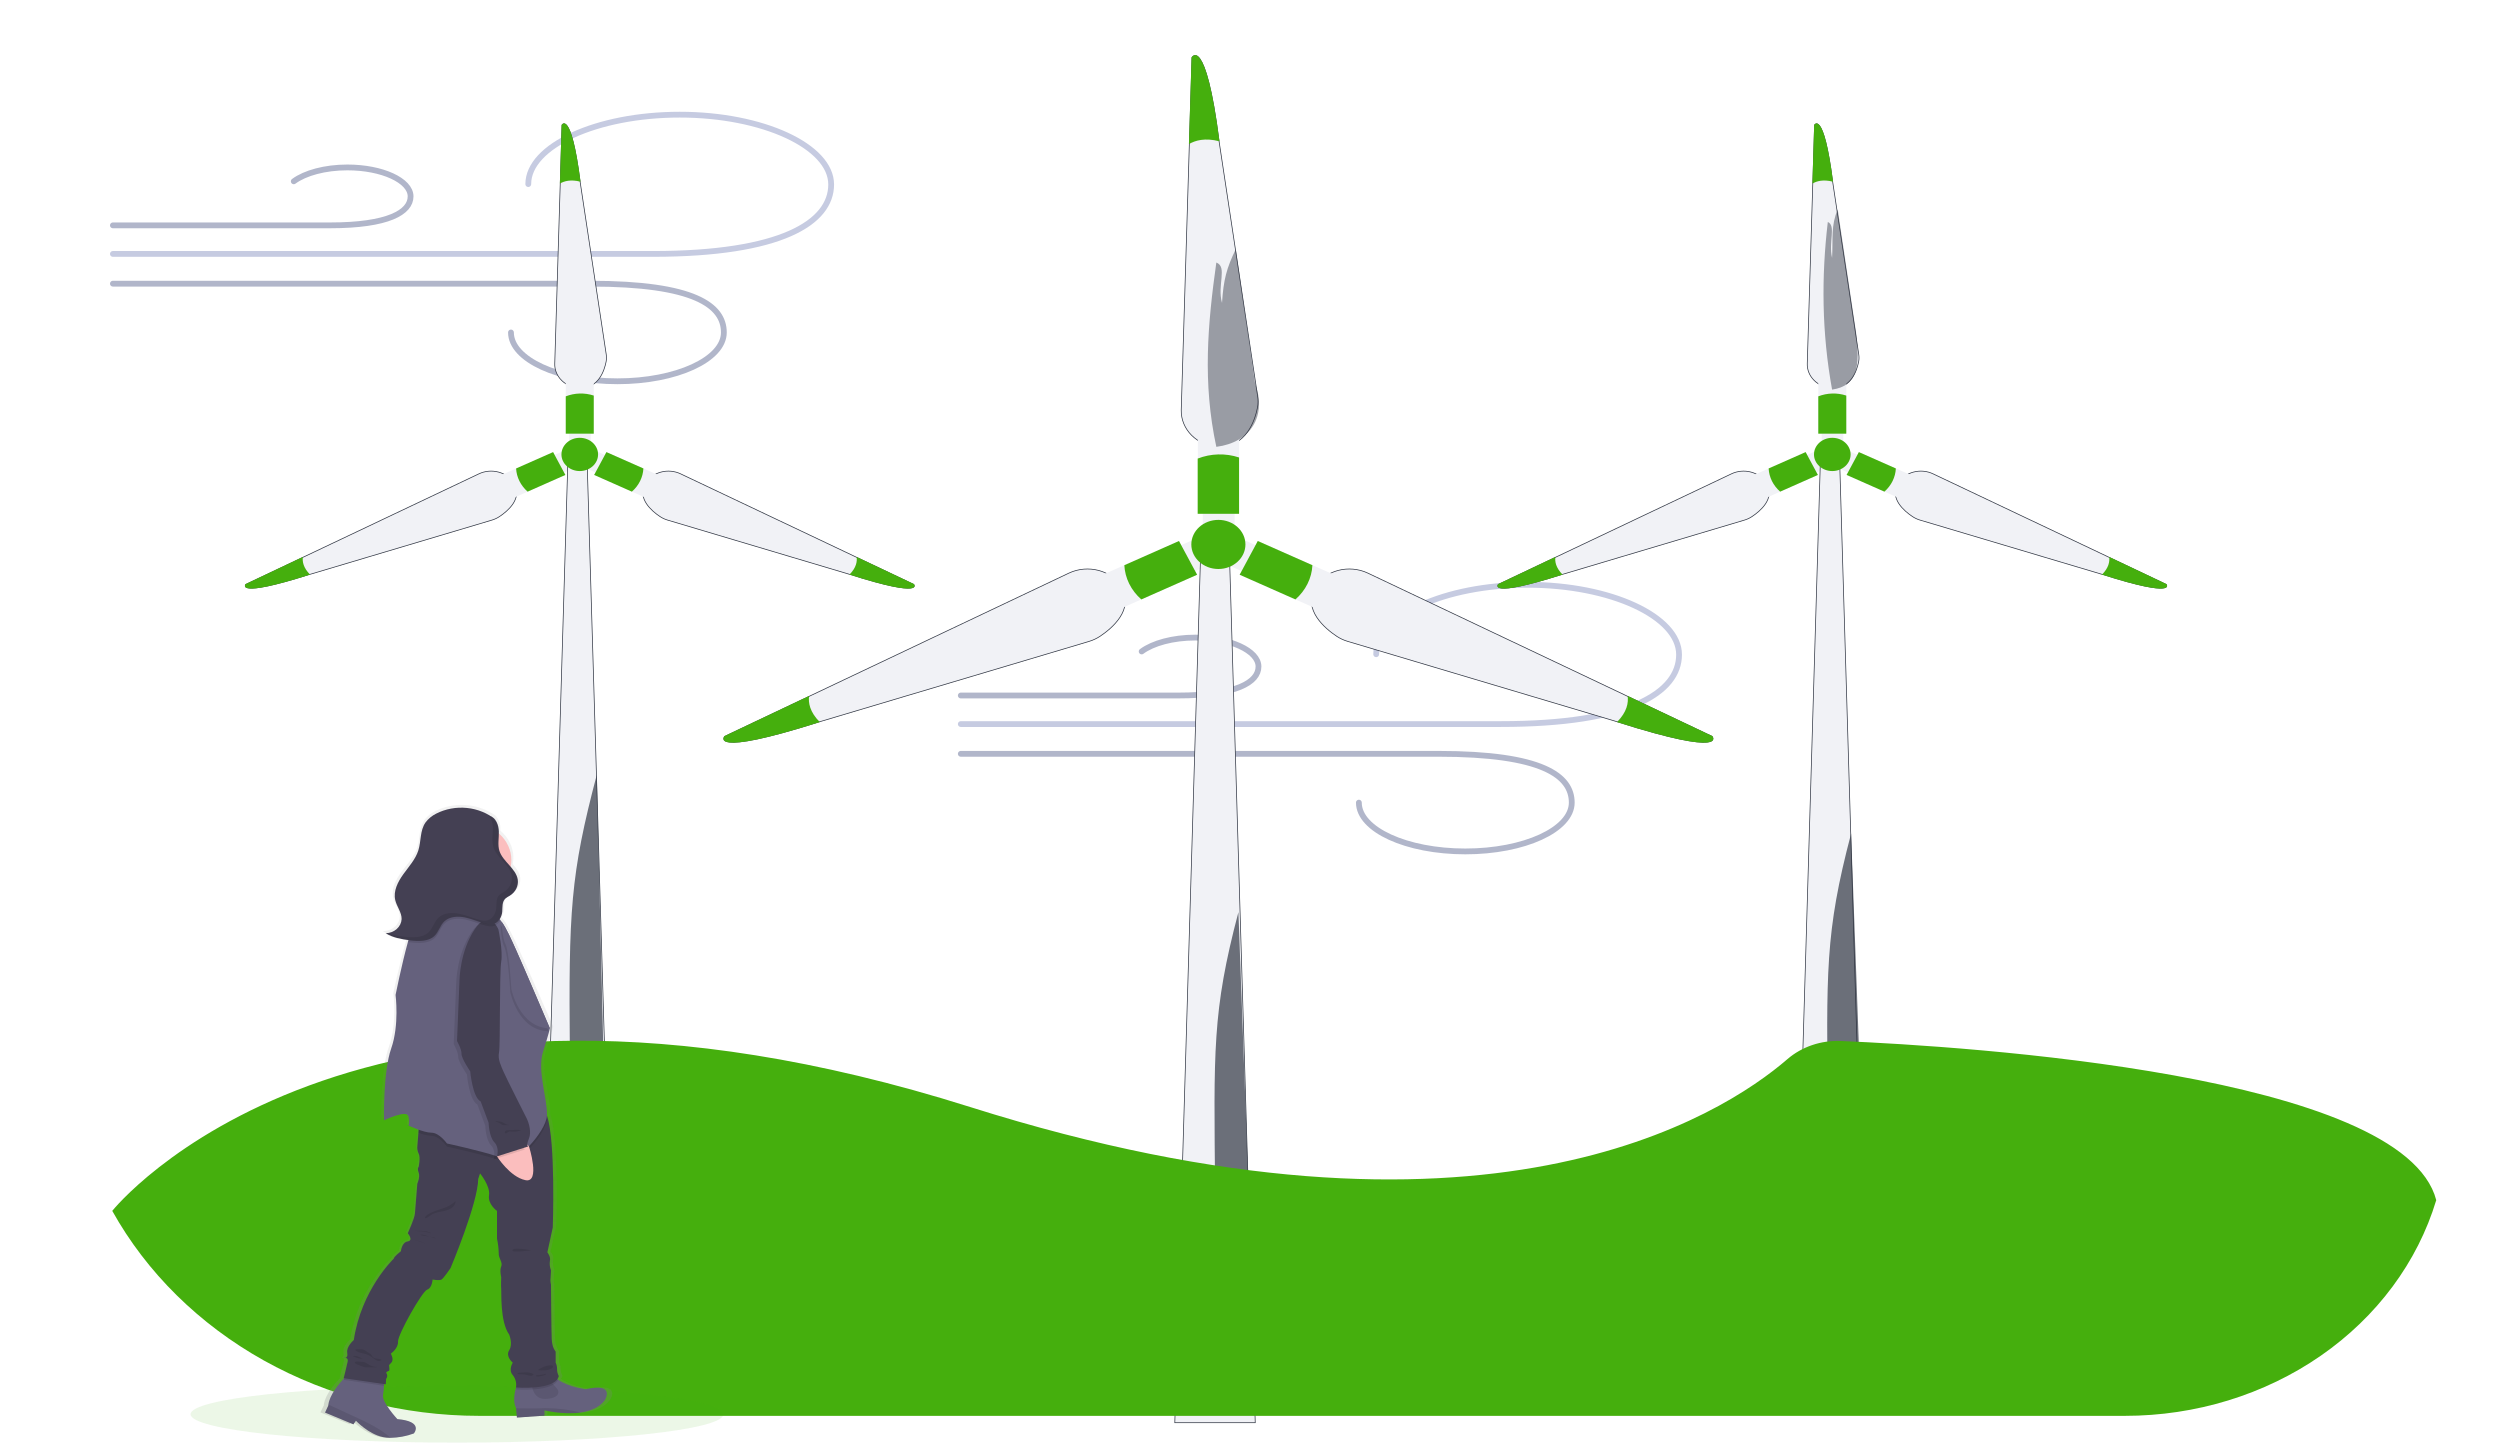 <svg width="3452" height="1992" viewBox="0 0 3452 1992" fill="none" xmlns="http://www.w3.org/2000/svg">
<g clip-path="url(#clip0)">
<path d="M155.883 350.613H901.515C1078.36 350.613 1147.67 307.334 1147.67 254.742C1147.67 202.15 1053.27 158.324 938.558 158.324C823.845 158.324 729.446 201.602 729.446 254.194" stroke="#C6CBE1" stroke-width="8" stroke-miterlimit="10" stroke-linecap="round"/>
<path d="M155.883 311.169H455.809C535.869 311.169 566.937 293.09 566.937 271.177C566.937 249.264 527.504 231.185 479.707 231.185C448.639 231.185 421.156 238.855 405.622 250.359" stroke="#B1B6CA" stroke-width="8" stroke-miterlimit="10" stroke-linecap="round"/>
<path d="M155.883 391.7H815.481C958.872 391.7 999.499 421.831 999.499 459.083C999.499 496.336 933.778 526.467 852.524 526.467C771.269 526.467 705.548 496.336 705.548 459.083" stroke="#B1B6CA" stroke-width="8" stroke-miterlimit="10" stroke-linecap="round"/>
<path d="M1326.67 999.794H2072.3C2249.15 999.794 2318.45 956.515 2318.45 903.923C2318.45 851.331 2224.05 807.505 2109.34 807.505C1994.63 807.505 1900.23 850.783 1900.23 903.375" stroke="#C6CBE1" stroke-width="8" stroke-miterlimit="10" stroke-linecap="round"/>
<path d="M1326.67 960.35H1626.59C1706.65 960.35 1737.72 942.271 1737.72 920.358C1737.72 898.445 1698.29 880.366 1650.49 880.366C1619.42 880.366 1591.94 888.036 1576.41 899.541" stroke="#B1B6CA" stroke-width="8" stroke-miterlimit="10" stroke-linecap="round"/>
<path d="M1326.67 1040.88H1986.26C2129.65 1040.88 2170.28 1071.01 2170.28 1108.26C2170.28 1145.52 2104.56 1175.65 2023.31 1175.65C1942.05 1175.65 1876.33 1145.52 1876.33 1108.26" stroke="#B1B6CA" stroke-width="8" stroke-miterlimit="10" stroke-linecap="round"/>
<path d="M1683.32 195.138V195.175L1683.32 195.213L1736.55 547.25L1736.55 547.256C1737.39 552.405 1737.32 557.644 1736.34 562.774C1734.57 571.62 1730.69 585.343 1722.43 596.727C1714.19 608.092 1701.6 617.122 1682.35 616.661C1652.91 615.982 1630.28 592.659 1631.06 566.007L1642.25 198.961L1645.9 79.394C1645.93 79.344 1645.98 79.277 1646.03 79.197C1646.17 79.004 1646.37 78.738 1646.64 78.449C1647.17 77.865 1647.93 77.212 1648.89 76.858C1649.82 76.509 1650.96 76.438 1652.3 77.049C1653.65 77.669 1655.24 79.002 1657.01 81.531C1660.56 86.593 1664.75 96.298 1669.25 114.057C1673.74 131.798 1678.53 157.534 1683.32 194.622V195.138Z" fill="#F1F2F6" stroke="#2F3542"/>
<path d="M1711 599H1654V709H1711V599Z" fill="#F1F2F6"/>
<path d="M1704.76 683.119H1660.79V731.822H1704.76V683.119Z" fill="#F1F2F6"/>
<path d="M1683.91 195.165C1663.9 189.879 1650.29 193.905 1641.66 198.973L1645.31 79.271C1645.31 79.271 1664.56 46.155 1683.73 194.617L1683.91 195.165Z" fill="#45AF0D"/>
<path d="M1710.91 631.678V709.47H1653.76V633.212C1671.89 626.084 1692.35 625.535 1710.91 631.678Z" fill="#45AF0D"/>
<path d="M1679.5 362.5C1667.56 447.901 1660.36 528.109 1679.5 617C1727.13 610.934 1749.72 574.229 1732.97 529.157L1706.41 344C1693.68 370.117 1689.36 386.299 1687.37 418.275C1680.37 394.007 1695.22 368.454 1679.5 362.5Z" fill="#2F3542" fill-opacity="0.45"/>
<path d="M1816.02 810.985L1816.02 810.985C1829.57 787.334 1862.58 778.988 1888.73 791.357L2247.24 961.404L2247.45 960.952L2247.24 961.404L2364.05 1016.79C2364.09 1016.84 2364.14 1016.91 2364.2 1017C2364.33 1017.19 2364.5 1017.47 2364.67 1017.81C2365.01 1018.5 2365.32 1019.39 2365.25 1020.29C2365.19 1021.17 2364.78 1022.1 2363.6 1022.91C2362.39 1023.75 2360.36 1024.46 2357.06 1024.8C2350.47 1025.47 2339 1024.63 2319.44 1020.53C2299.89 1016.42 2272.29 1009.07 2233.45 996.742L2233.44 996.738L2232.87 996.575L2232.86 996.574L1860.96 885.639L1860.96 885.639C1855.51 884.025 1850.37 881.642 1845.74 878.58C1837.75 873.251 1825.86 864.066 1818.2 852.338C1810.56 840.634 1807.17 826.445 1816.02 810.985Z" fill="#F1F2F6" stroke="#2F3542"/>
<path d="M1736.76 746.986L1711.71 793.615L1821.57 842.258L1846.63 795.629L1736.76 746.986Z" fill="#F1F2F6"/>
<path d="M1740.49 800.145L1759.76 764.275L1711.54 742.925L1692.27 778.795L1740.49 800.145Z" fill="#F1F2F6"/>
<path d="M2232.73 997.027C2246.73 983.003 2248.72 970.129 2247.45 960.952L2364.38 1016.39C2364.38 1016.39 2388.7 1046.52 2233.3 997.219L2232.73 997.027Z" fill="#45AF0D"/>
<path d="M1788.73 827.692L1711.7 793.59L1736.74 747.024L1812.18 780.442C1811.3 798.332 1802.91 815.239 1788.73 827.692Z" fill="#45AF0D"/>
<path d="M1000.48 1017C1000.53 1016.91 1000.58 1016.84 1000.62 1016.79L1117.44 961.404L1117.23 960.974L1117.44 961.404L1475.94 791.357C1502.09 778.988 1535.1 787.334 1548.65 810.985C1557.51 826.445 1554.11 840.634 1546.47 852.338C1538.82 864.066 1526.93 873.252 1518.93 878.581C1514.3 881.652 1509.16 884.044 1503.71 885.667L1503.71 885.667L1131.81 996.574L1131.81 996.575L1131.24 996.738L1131.24 996.738L1131.22 996.742C1092.38 1009.07 1064.78 1016.42 1045.23 1020.53C1025.67 1024.63 1014.2 1025.47 1007.61 1024.8C1004.31 1024.46 1002.29 1023.75 1001.08 1022.91C999.893 1022.1 999.485 1021.17 999.422 1020.29C999.357 1019.39 999.659 1018.5 1000 1017.81C1000.17 1017.47 1000.34 1017.19 1000.48 1017Z" fill="#F1F2F6" stroke="#2F3542"/>
<path d="M1627.92 746.977L1518.05 795.62L1543.1 842.25L1652.97 793.606L1627.92 746.977Z" fill="#F1F2F6"/>
<path d="M1672.4 778.782L1653.13 742.911L1604.91 764.261L1624.18 800.131L1672.4 778.782Z" fill="#F1F2F6"/>
<path d="M1131.95 997.027C1117.95 983.003 1115.96 970.129 1117.22 960.952L1000.3 1016.39C1000.3 1016.39 975.975 1046.52 1131.37 997.219L1131.95 997.027Z" fill="#45AF0D"/>
<path d="M1575.94 827.692L1652.98 793.59L1627.93 747.024L1552.49 780.442C1553.37 798.332 1561.76 815.239 1575.94 827.692Z" fill="#45AF0D"/>
<path d="M1697.66 767.027L1733.24 1964.49H1622.17L1657.75 767.027H1697.66Z" fill="#F1F2F6" stroke="#2F3542"/>
<path d="M1710 1259.5L1724.18 1646H1677.84C1676.07 1449.95 1673.66 1397.5 1710 1259.5Z" fill="#2F3542" fill-opacity="0.69"/>
<path d="M1682.34 785.674C1702.97 785.674 1719.69 770.491 1719.69 751.763C1719.69 733.034 1702.97 717.852 1682.34 717.852C1661.71 717.852 1644.98 733.034 1644.98 751.763C1644.98 770.491 1661.71 785.674 1682.34 785.674Z" fill="#45AF0D"/>
<path d="M2495.47 501.835H2495.47L2495.48 501.83L2503.08 253.497L2503.08 253.497L2505.52 172.664C2505.54 172.638 2505.56 172.608 2505.58 172.574C2505.67 172.448 2505.8 172.273 2505.98 172.084C2506.33 171.699 2506.83 171.277 2507.44 171.049C2508.03 170.828 2508.76 170.78 2509.62 171.175C2510.51 171.577 2511.56 172.455 2512.75 174.152C2515.14 177.552 2517.97 184.095 2521.01 196.105C2524.05 208.098 2527.29 225.5 2530.53 250.583V250.907V250.945L2530.54 250.982L2566.54 489.289L2566.54 489.293C2567.09 492.718 2567.04 496.2 2566.39 499.611C2565.2 505.58 2562.59 514.83 2557.03 522.499C2551.48 530.148 2543.01 536.219 2530.06 535.91C2520.49 535.509 2511.49 531.693 2505.01 525.307C2498.54 518.921 2495.12 510.485 2495.47 501.835Z" fill="#F1F2F6" stroke="#2F3542"/>
<path d="M2549.35 523.782H2510.7V598.863H2549.35V523.782Z" fill="#F1F2F6"/>
<path d="M2545.19 581.031H2515.43V613.983H2545.19V581.031Z" fill="#F1F2F6"/>
<path d="M2523.84 306.467C2514.9 382.483 2515.41 458.877 2529.74 538C2565.4 532.601 2568.11 506.19 2563 460L2537.5 289C2527.96 312.247 2531.22 327.651 2529.74 356.113C2524.5 334.512 2535.62 311.767 2523.84 306.467Z" fill="#2F3542" fill-opacity="0.45"/>
<path d="M2531.09 250.935C2517.55 247.374 2508.34 250.085 2502.58 253.509L2505.02 172.54C2505.02 172.54 2518.06 150.133 2531.03 250.578L2531.09 250.935Z" fill="#45AF0D"/>
<path d="M2549.35 546.216V598.808H2510.7V547.284C2522.95 542.447 2536.79 542.064 2549.35 546.216Z" fill="#45AF0D"/>
<path d="M2669.5 654.424L2669.5 654.426L2912.05 769.471L2912.26 769.02L2912.05 769.471L2991.03 806.917C2991.04 806.932 2991.05 806.948 2991.06 806.966C2991.07 806.982 2991.08 807 2991.1 807.019C2991.18 807.146 2991.29 807.331 2991.41 807.555C2991.63 808.011 2991.82 808.586 2991.78 809.158C2991.75 809.701 2991.5 810.291 2990.74 810.818C2989.95 811.361 2988.61 811.842 2986.4 812.071C2981.97 812.53 2974.23 811.967 2961 809.184C2947.79 806.404 2929.12 801.417 2902.85 793.059L2902.78 793.035H2902.7H2902.38L2650.82 718.031C2650.82 718.031 2650.82 718.031 2650.82 718.031C2647.14 716.901 2643.68 715.249 2640.58 713.138L2640.3 713.551L2640.57 713.135C2635.18 709.546 2627.15 703.352 2621.98 695.449C2616.84 687.571 2614.55 678.04 2620.51 667.65C2625.09 660.039 2632.8 654.365 2641.98 651.883C2651.17 649.399 2661.06 650.314 2669.5 654.424Z" fill="#F1F2F6" stroke="#2F3542"/>
<path d="M2566.83 624.258L2549.88 655.795L2624.22 688.708L2641.17 657.171L2566.83 624.258Z" fill="#F1F2F6"/>
<path d="M2569.38 660.237L2582.42 635.962L2549.8 621.517L2536.75 645.792L2569.38 660.237Z" fill="#F1F2F6"/>
<path d="M2902.4 793.425C2911.87 783.948 2913.23 775.237 2912.35 769.019L2991.44 806.519C2991.44 806.519 3007.92 826.98 2902.79 793.535L2902.4 793.425Z" fill="#45AF0D"/>
<path d="M2602.01 678.874L2549.77 655.783L2566.7 624.255L2617.79 646.853C2617.22 658.963 2611.57 670.418 2602.01 678.874Z" fill="#45AF0D"/>
<path d="M2068.93 806.917L2147.91 769.471L2147.91 769.471L2390.45 654.427L2390.46 654.424C2398.9 650.314 2408.79 649.399 2417.97 651.883C2427.16 654.365 2434.87 660.039 2439.45 667.65C2445.4 678.04 2443.12 687.571 2437.97 695.449C2432.81 703.352 2424.78 709.546 2419.38 713.135L2419.66 713.552L2419.38 713.138C2416.27 715.249 2412.81 716.901 2409.13 718.031C2409.13 718.031 2409.13 718.031 2409.13 718.031L2157.58 793.035H2157.26H2157.18L2157.11 793.059C2130.83 801.417 2112.17 806.404 2098.95 809.184C2085.72 811.967 2077.99 812.53 2073.56 812.071C2071.34 811.842 2070 811.361 2069.22 810.818C2068.46 810.291 2068.21 809.701 2068.17 809.158C2068.13 808.586 2068.32 808.011 2068.55 807.555C2068.66 807.331 2068.78 807.146 2068.86 807.019C2068.89 806.979 2068.91 806.945 2068.93 806.917Z" fill="#F1F2F6" stroke="#2F3542"/>
<path d="M2493.24 624.27L2418.9 657.183L2435.84 688.72L2510.18 655.807L2493.24 624.27Z" fill="#F1F2F6"/>
<path d="M2523.3 645.771L2510.26 621.497L2477.64 635.942L2490.68 660.217L2523.3 645.771Z" fill="#F1F2F6"/>
<path d="M2157.65 793.425C2148.18 783.948 2146.82 775.237 2147.69 769.019L2068.6 806.519C2068.6 806.519 2052.13 826.98 2157.26 793.535L2157.65 793.425Z" fill="#45AF0D"/>
<path d="M2458.04 678.874L2510.15 655.783L2493.23 624.255L2442.14 646.853C2442.74 658.978 2448.43 670.435 2458.04 678.874Z" fill="#45AF0D"/>
<path d="M2540.23 637.985L2564.32 1447.88L2489.13 1459.88L2513.54 637.985H2540.23Z" fill="#F1F2F6" stroke="#2F3542"/>
<path d="M2556.01 1151L2570.18 1537.5H2523.84C2522.07 1341.45 2519.67 1289 2556.01 1151Z" fill="#2F3542" fill-opacity="0.69"/>
<path d="M2530.04 650.441C2544 650.441 2555.32 640.164 2555.32 627.487C2555.32 614.81 2544 604.533 2530.04 604.533C2516.07 604.533 2504.75 614.81 2504.75 627.487C2504.75 640.164 2516.07 650.441 2530.04 650.441Z" fill="#45AF0D"/>
<path d="M766.005 501.835H766.005L766.005 501.83L773.579 253.497L773.579 253.497L776.019 172.664C776.036 172.638 776.057 172.608 776.081 172.574C776.17 172.448 776.303 172.273 776.477 172.084C776.83 171.699 777.326 171.277 777.937 171.049C778.532 170.828 779.259 170.78 780.124 171.175C781.006 171.577 782.062 172.455 783.254 174.152C785.64 177.552 788.468 184.095 791.511 196.105C794.55 208.098 797.793 225.5 801.034 250.583V250.907V250.945L801.04 250.982L837.068 489.289L837.068 489.289C837.591 492.718 837.531 496.198 836.891 499.61C835.704 505.58 833.09 514.83 827.528 522.499C821.982 530.148 813.513 536.219 800.556 535.91C790.988 535.509 781.993 531.692 775.525 525.305C769.058 518.919 765.642 510.482 766.005 501.835Z" fill="#F1F2F6" stroke="#2F3542"/>
<path d="M819.85 523.782H781.196V598.863H819.85V523.782Z" fill="#F1F2F6"/>
<path d="M815.686 581.031H785.933V613.983H815.686V581.031Z" fill="#F1F2F6"/>
<path d="M801.594 250.935C788.076 247.374 778.842 250.085 773.079 253.509L775.523 172.54C775.523 172.54 788.559 150.133 801.534 250.578L801.594 250.935Z" fill="#45AF0D"/>
<path d="M819.85 546.216V598.808H781.196V547.284C793.454 542.447 807.29 542.064 819.85 546.216Z" fill="#45AF0D"/>
<path d="M940.089 654.424L940.094 654.426L1182.64 769.471L1182.85 769.019L1182.64 769.471L1261.65 806.917C1261.67 806.945 1261.69 806.979 1261.72 807.018C1261.8 807.146 1261.91 807.33 1262.02 807.554C1262.25 808.01 1262.44 808.585 1262.4 809.157C1262.36 809.699 1262.11 810.29 1261.35 810.818C1260.56 811.361 1259.22 811.842 1257 812.071C1252.57 812.53 1244.83 811.967 1231.6 809.184C1218.38 806.404 1199.71 801.417 1173.44 793.058L1173.37 793.035H1173.29H1172.97L921.444 718.031C921.444 718.031 921.443 718.031 921.443 718.031C917.753 716.901 914.286 715.249 911.168 713.137L910.887 713.551L911.164 713.135C905.767 709.546 897.747 703.353 892.59 695.45C887.449 687.571 885.174 678.04 891.132 667.65C895.702 660.041 903.41 654.368 912.587 651.885C921.766 649.401 931.654 650.316 940.089 654.424Z" fill="#F1F2F6" stroke="#2F3542"/>
<path d="M837.337 624.265L820.392 655.803L894.731 688.716L911.676 657.178L837.337 624.265Z" fill="#F1F2F6"/>
<path d="M839.871 660.229L852.914 635.954L820.287 621.509L807.245 645.784L839.871 660.229Z" fill="#F1F2F6"/>
<path d="M1172.9 793.425C1182.37 783.948 1183.73 775.237 1182.85 769.019L1261.97 806.519C1261.97 806.519 1278.42 826.98 1173.29 793.535L1172.9 793.425Z" fill="#45AF0D"/>
<path d="M872.505 678.874L820.393 655.783L837.351 624.255L888.407 646.853C887.818 658.981 882.126 670.442 872.505 678.874Z" fill="#45AF0D"/>
<path d="M689.882 713.135L689.878 713.138C686.771 715.249 683.314 716.901 679.634 718.031C679.633 718.031 679.633 718.031 679.632 718.031L428.078 793.035H427.758H427.681L427.607 793.059C401.333 801.417 382.669 806.404 369.452 809.184C356.224 811.967 348.49 812.53 344.06 812.071C341.844 811.842 340.505 811.361 339.72 810.818C338.959 810.291 338.71 809.701 338.672 809.158C338.632 808.586 338.824 808.011 339.05 807.555C339.161 807.331 339.275 807.146 339.361 807.019C339.387 806.979 339.411 806.945 339.431 806.917L418.407 769.471L418.407 769.471L660.952 654.427L660.957 654.424C669.397 650.314 679.29 649.399 688.473 651.883C697.655 654.365 705.369 660.039 709.945 667.65C715.902 678.04 713.627 687.571 708.482 695.45C703.322 703.352 695.294 709.546 689.882 713.135Z" fill="#F1F2F6" stroke="#2F3542"/>
<path d="M763.729 624.261L689.39 657.174L706.335 688.711L780.673 655.798L763.729 624.261Z" fill="#F1F2F6"/>
<path d="M793.827 645.788L780.784 621.513L748.158 635.959L761.2 660.234L793.827 645.788Z" fill="#F1F2F6"/>
<path d="M428.151 793.425C418.706 783.948 417.348 775.237 418.193 769.019L339.105 806.519C339.105 806.519 322.629 826.98 427.758 793.535L428.151 793.425Z" fill="#45AF0D"/>
<path d="M728.541 678.874L780.653 655.783L763.725 624.255L712.639 646.853C713.256 658.975 718.943 670.427 728.541 678.874Z" fill="#45AF0D"/>
<path d="M810.735 637.985L834.815 1447.8H759.985L784.065 637.985H810.735Z" fill="#F1F2F6" stroke="#2F3542"/>
<path d="M824 1070L833.181 1453.5H786.843C785.074 1257.45 787.662 1208 824 1070Z" fill="#2F3542" fill-opacity="0.69"/>
<path d="M800.538 650.441C814.503 650.441 825.825 640.164 825.825 627.487C825.825 614.81 814.503 604.533 800.538 604.533C786.573 604.533 775.252 614.81 775.252 627.487C775.252 640.164 786.573 650.441 800.538 650.441Z" fill="#45AF0D"/>
<path d="M3363.91 1657.34C3338.09 1742.86 3282.04 1818.31 3204.38 1872.09C3126.72 1925.86 3031.75 1955 2934.07 1955.01H661.696C556.672 1954.95 453.72 1928.47 364.274 1878.51C274.828 1828.54 202.389 1757.05 155 1671.97C155 1671.97 484.358 1258.41 1339.72 1528.6C2049.86 1752.91 2377.41 1540.79 2468.26 1462.29C2478.1 1453.83 2489.72 1447.26 2502.42 1442.99C2515.13 1438.71 2528.66 1436.82 2542.19 1437.42C2716.21 1444.89 3319.01 1483.19 3364 1657.29L3363.91 1657.34Z" fill="#45AF0D"/>
<path opacity="0.1" d="M631.046 1991.97C834.227 1991.97 998.938 1974.42 998.938 1952.78C998.938 1931.13 834.227 1913.58 631.046 1913.58C427.865 1913.58 263.155 1931.13 263.155 1952.78C263.155 1974.42 427.865 1991.97 631.046 1991.97Z" fill="#45AF0D"/>
<path d="M815.203 1917.8C815.203 1917.8 791.335 1915.25 775.795 1904.73L774.618 1903.88C775.557 1902.6 776.242 1901.18 776.64 1899.69C774.971 1896.74 774.092 1893.47 774.075 1890.16C774.123 1887.05 773.423 1883.96 772.023 1881.12V1865.72C772.023 1865.72 766.863 1860.74 766.35 1848.06C765.837 1835.37 765.324 1772.87 765.324 1772.87C764.528 1769.59 764.355 1766.22 764.811 1762.9C765.324 1755.67 765.324 1752.95 765.324 1752.95C763.636 1748.75 763.108 1744.24 763.785 1739.81C765.324 1734.33 760.164 1728.03 760.164 1728.03L767.889 1693.62C767.889 1693.62 772.174 1574.77 759.711 1538.94V1538.72C759.711 1538.72 759.711 1538.42 759.711 1538.29C760.768 1515.17 745.318 1476.68 754.069 1449.97C762.819 1423.27 763.845 1417.35 763.845 1417.35C763.845 1417.35 725.282 1329.48 715.566 1308.66C708.837 1294.31 701.866 1278.53 694.987 1269.55C694.383 1268.76 693.78 1268.02 693.176 1267.33C692.844 1266.94 692.512 1266.56 692.18 1266.23C694.283 1263.05 695.552 1259.47 695.892 1255.77C696.435 1249.3 695.409 1241.85 700.599 1237.28C702.579 1235.81 704.711 1234.51 706.966 1233.42C710.94 1231.04 714.105 1227.71 716.105 1223.79C718.104 1219.87 718.858 1215.52 718.281 1211.23C717.195 1204.41 712.88 1198.74 707.962 1193.23C709.646 1184.88 708.974 1176.27 706.009 1168.22C703.044 1160.16 697.882 1152.92 691.003 1147.16C691.003 1146.31 691.003 1145.43 691.003 1144.59C691.143 1138.31 689.024 1132.17 684.968 1127.08L686.417 1128.01C685.602 1127.36 684.818 1126.73 683.973 1126.1C682.782 1125.01 681.419 1124.08 679.929 1123.36C668.488 1116.26 655.114 1112.16 641.274 1111.51C627.435 1110.85 613.664 1113.67 601.475 1119.66C595.371 1122.62 590.128 1126.86 586.176 1132.01C578.119 1143.3 580.141 1157.9 575.977 1170.72C571.934 1182.96 562.398 1193.1 554.493 1203.78C546.587 1214.46 539.978 1227.12 542.966 1239.61C545.108 1248.67 552.229 1256.81 552.018 1266.09C551.664 1270.96 549.45 1275.56 545.759 1279.1C542.068 1282.64 537.132 1284.9 531.801 1285.49H531.529C530.531 1285.63 529.522 1285.7 528.512 1285.71C538.108 1291.71 550.027 1293.92 561.704 1295.32C561.463 1296.14 561.222 1296.97 561.01 1297.81C551.566 1330.16 543.147 1371.25 543.147 1371.25C543.147 1371.25 548.789 1412.89 536.961 1445.51C525.132 1478.13 526.671 1545.16 526.671 1545.16C526.671 1545.16 559.592 1529.74 561.644 1539.68C563.696 1549.63 561.644 1552.36 561.644 1552.36C561.644 1552.36 568.373 1555.46 576.279 1558.2L575.947 1562.17L574.498 1579.98C573.945 1583.71 574.573 1587.51 576.309 1590.93C579.145 1595.92 576.309 1609.5 576.309 1609.5C576.309 1609.5 573.895 1610.87 576.309 1617.23C578.723 1623.58 574.408 1632.62 574.408 1632.62C574.408 1632.62 571.39 1666.59 570.998 1673.71C570.606 1680.83 560.709 1701.35 560.709 1701.35C560.709 1701.35 569.459 1711.29 560.709 1712.66C551.958 1714.03 550.932 1726.36 550.932 1726.36C550.932 1726.36 540.642 1734.05 540.642 1736.77C540.642 1736.77 494.354 1779.36 483.552 1849.54C483.552 1849.54 472.749 1858.6 474.288 1867.2C475.163 1872.08 473.413 1873.75 471.723 1874.3C473.624 1874.52 475.706 1875.64 474.74 1879.78C473.202 1887.01 469.098 1902.43 469.098 1902.43H469.822C461.403 1911.28 449.092 1926.1 447.221 1939.11C447.221 1939.65 447.161 1940.2 447.04 1940.75L442.393 1950.26L483.039 1966.69L486.629 1961.7C486.629 1961.7 504.734 1980.28 525.223 1984.33C528.763 1985.03 532.373 1985.38 535.995 1985.4C547.43 1985.22 558.736 1983.17 569.369 1979.35C569.369 1979.35 584.275 1962.61 545.681 1959.43C545.681 1959.43 523.081 1935.87 525.132 1925.9C525.907 1921.71 526.38 1917.47 526.551 1913.22C526.551 1912.29 526.551 1911.38 526.551 1910.48L529.176 1910.84L529.659 1903.25C530.787 1901.97 531.337 1900.34 531.198 1898.7C531.198 1895.55 528.18 1895.09 531.198 1893.23C534.215 1891.36 534.215 1893.23 534.215 1888.71C534.215 1884.19 532.163 1885.53 536.78 1881.01C541.397 1876.49 536.267 1868.33 536.267 1868.33C536.267 1868.33 547.07 1861.07 546.557 1851.56C546.044 1842.06 581.016 1781.82 588.198 1779.55C595.379 1777.28 595.923 1765.5 595.923 1765.5C595.923 1765.5 605.699 1767.31 608.777 1765.5C611.855 1763.69 621.632 1749.67 621.632 1749.67C621.632 1749.67 660.859 1659.99 661.251 1626.02L663.816 1618.32C663.816 1618.32 678.752 1635.99 676.67 1648.67C674.588 1661.36 688.076 1670.4 688.076 1670.4V1708.91C689.584 1715.62 690.412 1722.44 690.551 1729.29C690.038 1735.61 696.586 1741.97 694.111 1747.39C691.637 1752.82 694.111 1762.35 694.111 1762.35C694.111 1762.35 693.568 1775.03 694.111 1778.65C694.655 1782.26 692.09 1823.93 705.487 1842.06C705.487 1842.06 711.13 1855.18 705.487 1863.78C699.845 1872.38 710.617 1881.01 710.617 1881.01C710.617 1881.01 703.948 1890.95 710.617 1898.21C714.44 1902.8 716.159 1908.55 715.415 1914.26C712.729 1923.47 710.738 1935.55 715.234 1943.96V1944.15L716.441 1957.08L755.849 1954.34V1947.11C755.849 1947.11 782.765 1953.6 807.84 1950.06C821.359 1948.17 834.334 1943.35 842.27 1933.05C842.481 1933.19 858.413 1908.29 815.203 1917.8Z" fill="url(#paint0_linear)"/>
<path d="M835.179 1933.41C827.514 1943.68 814.992 1948.47 801.986 1950.36C777.847 1953.87 751.806 1947.41 751.806 1947.41V1954.69L713.755 1957.43L712.579 1944.56V1944.34C708.173 1935.85 710.195 1923.58 712.85 1914.34C714.126 1909.99 715.698 1905.71 717.557 1901.53C717.557 1901.53 750.327 1876.27 761.25 1895.23C763.621 1899.15 766.906 1902.55 770.876 1905.2C785.964 1915.66 808.927 1918.21 808.927 1918.21C850.568 1908.62 835.179 1933.41 835.179 1933.41Z" fill="#65617D"/>
<path opacity="0.1" d="M733.852 1908.62C733.852 1908.62 733.852 1932.07 752.711 1931.63C771.57 1931.19 774.105 1922.29 768.13 1916.26C764.076 1911.99 760.573 1907.31 757.69 1902.32L733.852 1908.62Z" fill="black"/>
<path d="M571.451 1979.35C561.182 1983.15 550.224 1985.2 539.134 1985.37C535.633 1985.35 532.144 1985 528.723 1984.33C508.868 1980.25 491.488 1961.76 491.488 1961.76L488.017 1966.75L448.79 1950.5L453.226 1941L453.407 1939.38C455.217 1926.42 467.106 1911.66 475.253 1902.84C479.689 1898.05 483.039 1895.03 483.039 1895.03L530.232 1901.33C530.232 1901.33 530.413 1906.81 530.232 1913.5C530.073 1917.73 529.609 1921.95 528.844 1926.12C526.883 1936.04 548.699 1959.49 548.699 1959.49C585.844 1962.72 571.451 1979.35 571.451 1979.35Z" fill="#65617D"/>
<path d="M477.064 1874.65C476.268 1874.9 475.416 1874.96 474.59 1874.82C475.398 1874.64 476.235 1874.58 477.064 1874.65Z" fill="#444053"/>
<path opacity="0.1" d="M530.232 1901.42C530.232 1901.42 530.413 1906.89 530.232 1913.58L474.71 1905.36C474.71 1905.36 474.982 1904.4 475.374 1902.81C479.81 1898.02 483.159 1895.01 483.159 1895.01L530.232 1901.42Z" fill="black"/>
<path opacity="0.1" d="M770.786 1905.09C762.397 1922.7 712.488 1918.54 712.488 1918.54C712.736 1917.11 712.827 1915.67 712.759 1914.24C714.035 1909.88 715.607 1905.6 717.467 1901.42C717.467 1901.42 750.237 1876.16 761.16 1895.12C763.53 1899.04 766.816 1902.44 770.786 1905.09Z" fill="black"/>
<path d="M771.6 1900.07C766.652 1920.34 712.488 1915.85 712.488 1915.85C713.528 1909.83 711.925 1903.67 708.022 1898.7C701.565 1891.5 708.022 1881.58 708.022 1881.58C708.022 1881.58 697.582 1873.01 703.073 1864.44C708.565 1855.86 703.073 1842.8 703.073 1842.8C690.128 1824.77 692.633 1783.28 692.09 1779.8C691.547 1776.32 692.09 1763.58 692.09 1763.58C692.09 1763.58 689.646 1754.1 692.09 1748.68C694.534 1743.26 688.167 1736.96 688.65 1730.66C688.51 1723.84 687.713 1717.05 686.266 1710.36V1672.01C686.266 1672.01 673.261 1663 675.252 1650.37C677.244 1637.74 662.82 1620.24 662.82 1620.24L660.346 1627.91C659.863 1661.71 622.114 1750.98 622.114 1750.98C622.114 1750.98 612.67 1764.98 609.682 1766.79C606.695 1768.59 597.281 1766.79 597.281 1766.79C597.281 1766.79 596.768 1778.51 589.827 1780.76C582.887 1783 549.091 1842.96 549.604 1852.44C550.117 1861.92 539.647 1869.12 539.647 1869.12C539.647 1869.12 544.625 1877.34 540.16 1881.75C535.694 1886.16 537.655 1884.9 537.655 1889.42C537.655 1893.94 537.655 1892.16 534.638 1893.91C531.62 1895.66 534.638 1896.18 534.638 1899.39C534.779 1901.01 534.24 1902.61 533.129 1903.88L532.676 1911.47L474.529 1903C474.529 1903 478.512 1887.67 479.991 1880.43C480.866 1876.22 478.844 1875.09 476.973 1874.96C478.633 1874.41 480.323 1872.74 479.478 1867.92C477.969 1859.34 488.53 1850.33 488.53 1850.33C498.971 1780.43 543.66 1738.03 543.66 1738.03C543.66 1735.29 553.587 1727.67 553.587 1727.67C553.587 1727.67 554.583 1715.48 563.032 1714.14C571.481 1712.8 563.032 1702.85 563.032 1702.85C563.032 1702.85 572.477 1682.58 572.96 1675.46C573.442 1668.34 576.249 1634.38 576.249 1634.38C576.249 1634.38 580.413 1625.36 578.089 1619.06C575.766 1612.76 578.089 1611.39 578.089 1611.39C578.089 1611.39 580.896 1597.86 578.089 1592.9C576.425 1589.51 575.82 1585.77 576.339 1582.08L577.757 1564.33L579.809 1537.9C579.809 1537.9 734.335 1513.69 751.353 1533.05C753.195 1535.45 754.554 1538.12 755.366 1540.94C767.436 1576.55 763.272 1694.91 763.272 1694.91L755.819 1729.18C755.819 1729.18 760.798 1735.51 759.319 1740.9C758.653 1745.31 759.16 1749.8 760.798 1753.99C760.798 1753.99 760.798 1756.73 760.285 1763.91C759.851 1767.22 760.024 1770.57 760.798 1773.83C760.798 1773.83 761.281 1836.03 761.794 1848.66C762.307 1861.29 767.255 1866.25 767.255 1866.25V1881.58C768.595 1884.43 769.264 1887.5 769.217 1890.6C769.193 1893.88 770.009 1897.12 771.6 1900.07Z" fill="#444053"/>
<path opacity="0.1" d="M539.134 1985.43C535.633 1985.41 532.144 1985.06 528.723 1984.39C508.868 1980.3 491.488 1961.81 491.488 1961.81L488.017 1966.8L448.79 1950.56L453.226 1941L453.407 1939.38L493.962 1958.14C493.962 1958.14 526.339 1972.22 539.134 1985.43Z" fill="black"/>
<path opacity="0.1" d="M801.926 1950.36C777.786 1953.87 751.745 1947.41 751.745 1947.41V1954.69L713.695 1957.43L712.518 1944.56C724.588 1944.75 743.99 1944.94 752.439 1944.34C769.159 1944.31 785.806 1946.34 801.926 1950.36Z" fill="black"/>
<path opacity="0.1" d="M496.497 1863.04C498.479 1862.88 500.478 1863.11 502.35 1863.73C504.309 1864.79 506.167 1866 507.903 1867.34C509.206 1867.97 510.438 1868.71 511.584 1869.56C513.032 1870.85 513.636 1872.76 515.084 1874.05C517.74 1876.43 522.115 1875.89 525.645 1877.04C526.038 1877.04 526.46 1877.34 526.52 1877.69C526.581 1878.05 526.249 1878.35 525.917 1878.57C525.043 1879.02 524.056 1879.26 523.05 1879.26C522.045 1879.26 521.057 1879.02 520.184 1878.57C518.433 1877.67 516.82 1876.57 515.386 1875.28C512.63 1873.06 509.477 1871.28 506.062 1870.03C501.385 1868.35 493.238 1867.89 490.281 1863.73C491.669 1862.77 494.686 1863.07 496.497 1863.04Z" fill="black"/>
<path opacity="0.1" d="M492.513 1872.52C493.563 1872.79 494.576 1873.16 495.531 1873.64L500.631 1875.97C497.009 1876.19 493.395 1875.46 490.22 1873.86C489.093 1873.45 487.995 1872.97 486.931 1872.44C488.784 1872.18 490.671 1872.21 492.513 1872.52Z" fill="black"/>
<path opacity="0.1" d="M499.242 1880.41C500.356 1880.36 501.471 1880.45 502.562 1880.65C504.483 1881.26 506.263 1882.19 507.812 1883.39C511.532 1886.12 516.186 1887.58 520.968 1887.53C520.028 1887.93 518.985 1888.09 517.951 1887.99H507.269C504.49 1888.16 501.72 1887.58 499.303 1886.32C497.492 1885.53 490.009 1883.58 489.949 1881.31C489.888 1879.04 497.432 1880.41 499.242 1880.41Z" fill="black"/>
<path opacity="0.1" d="M742.301 1891.91C745.567 1892.24 748.857 1892.32 752.138 1892.16C755.592 1892.07 758.954 1891.12 761.854 1889.42C764.721 1887.42 764.117 1885.36 760.466 1885.23C757.071 1885.37 753.739 1886.11 750.659 1887.42C749.066 1888 747.531 1888.71 746.073 1889.53C745.318 1889.83 742.844 1891.94 742.301 1891.91Z" fill="black"/>
<path opacity="0.1" d="M754.19 1896.84C753.888 1897.94 752.62 1898.54 751.474 1898.95C748.665 1899.92 745.718 1900.51 742.723 1900.7C741.969 1900.7 739.856 1900.7 740.128 1899.64C740.4 1898.57 743.538 1898.9 744.292 1898.81C747.636 1898.36 750.943 1897.7 754.19 1896.84Z" fill="black"/>
<path opacity="0.1" d="M724.377 1895.06C728.55 1894.62 732.77 1895.38 736.447 1897.23C736.558 1897.29 736.643 1897.39 736.688 1897.5C736.709 1897.54 736.72 1897.58 736.72 1897.62C736.72 1897.66 736.709 1897.71 736.688 1897.75C736.304 1898.4 735.715 1898.94 734.996 1899.29C734.276 1899.64 733.458 1899.79 732.645 1899.72C731.032 1899.55 729.449 1899.19 727.937 1898.65C725.423 1897.91 722.794 1897.55 720.152 1897.58C718.978 1897.68 717.796 1897.68 716.622 1897.58C713.122 1897.03 714.268 1895.75 716.954 1895.47C719.419 1895.22 721.896 1895.08 724.377 1895.06Z" fill="black"/>
<path opacity="0.1" d="M587.926 1717.89C582.947 1714.73 577.046 1712.97 570.968 1712.85C577.122 1712.5 583.19 1714.31 587.926 1717.89Z" fill="black"/>
<path opacity="0.1" d="M583.279 1699.7C587.756 1699.73 592.139 1700.86 595.953 1702.99L591.366 1701.84C588.607 1701.05 585.766 1700.5 582.887 1700.22C581.227 1700.09 579.568 1700.22 577.908 1700.06C576.249 1699.9 574.136 1699.62 572.266 1699.57C575.917 1699.73 579.598 1699.54 583.279 1699.7Z" fill="black"/>
<path opacity="0.1" d="M598.216 1708.36C599.604 1708.61 601.233 1709.15 601.535 1710.44C601.535 1709.67 591.698 1707.15 590.491 1706.8C588.469 1706.14 581.982 1703.57 580.503 1705.35C586.206 1706.74 592.362 1707.26 598.216 1708.36Z" fill="black"/>
<path opacity="0.1" d="M612.036 1668.31C618.559 1666.33 624.438 1662.9 629.145 1658.34C629.095 1660.37 628.493 1662.36 627.393 1664.13C626.292 1665.9 624.728 1667.39 622.838 1668.48C619.014 1670.58 614.786 1672.01 610.376 1672.7C605.972 1673.38 601.675 1674.55 597.582 1676.17C595.621 1677.08 589.495 1682.34 587.564 1682.06C585.12 1681.74 589.013 1678.23 589.918 1677.6C596.375 1673.02 604.553 1671 612.036 1668.31Z" fill="black"/>
<path opacity="0.1" d="M733.731 1726.79C731.619 1726.14 705.97 1730.66 707.539 1726.14C708.505 1723.4 716.833 1724.38 718.915 1724.47C723.951 1724.59 728.941 1725.38 733.731 1726.79Z" fill="black"/>
<path d="M706.091 1187.73C706.09 1199.59 701.569 1211.08 693.295 1220.26C685.021 1229.44 673.503 1235.74 660.695 1238.09C647.888 1240.44 634.58 1238.7 623.028 1233.15C611.476 1227.61 602.393 1218.61 597.318 1207.68C592.244 1196.75 591.491 1184.56 595.187 1173.19C598.884 1161.81 606.802 1151.94 617.598 1145.26C628.395 1138.58 641.405 1135.5 654.421 1136.53C667.438 1137.57 679.659 1142.66 689.012 1150.94C694.437 1155.71 698.746 1161.43 701.681 1167.75C704.616 1174.08 706.115 1180.87 706.091 1187.73Z" fill="#FBBEBE"/>
<path d="M678.722 1208.9C678.722 1208.9 660.346 1257.6 670.786 1267.52C681.227 1277.44 595.772 1283.3 595.772 1283.3C595.772 1283.3 631.529 1225.14 628.059 1210.71C624.589 1196.27 678.722 1208.9 678.722 1208.9Z" stroke="#45AF0D" stroke-miterlimit="10"/>
<path opacity="0.1" d="M755.246 1541.08C755.246 1542.26 755.246 1543.38 755.246 1544.48C754.25 1567.48 709.048 1613.91 698.607 1606.24C688.167 1598.57 617.135 1583.24 617.135 1583.24C617.135 1583.24 606.695 1568.36 595.772 1568.36C589.57 1567.87 583.502 1566.45 577.818 1564.14L579.87 1537.71C579.87 1537.71 734.334 1513.69 751.353 1533.05C753.169 1535.5 754.487 1538.21 755.246 1541.08Z" fill="black"/>
<path d="M755.215 1540.29C754.703 1551.82 743.146 1569.21 730.382 1582.74C717.618 1596.27 703.798 1605.86 698.577 1601.92C694.758 1599.65 690.616 1597.88 686.266 1596.63C662.76 1588.77 617.136 1578.91 617.136 1578.91C617.136 1578.91 606.695 1564.03 595.772 1564.03C584.848 1564.03 563.998 1554.12 563.998 1554.12C563.998 1554.12 565.989 1551.38 563.998 1541.49C562.006 1531.6 530.232 1546.97 530.232 1546.97C530.232 1546.97 528.723 1480.24 540.16 1447.76C551.596 1415.27 546.194 1373.8 546.194 1373.8C546.194 1373.8 554.372 1332.93 563.243 1300.64C568.584 1281.27 574.197 1265.03 578.482 1262.45C589.918 1255.69 649.513 1262.45 649.513 1262.45C649.513 1262.45 674.347 1262.89 683.792 1265.19C686.725 1266.23 689.226 1268.08 690.943 1270.48C691.516 1271.19 692.12 1271.93 692.693 1272.72C699.332 1281.76 706.091 1297.38 712.578 1311.65C722.023 1332.38 759.289 1419.84 759.289 1419.84C759.289 1419.84 758.293 1425.71 749.844 1452.3C741.395 1478.9 756.211 1517.3 755.215 1540.29Z" fill="#65617D"/>
<path d="M712.488 1566.88L730.382 1582.71C730.382 1582.71 746.767 1634.05 725.403 1629.55C704.039 1625.06 686.175 1596.68 686.175 1596.68L712.488 1566.88Z" fill="#FBBEBE"/>
<path opacity="0.1" d="M757.69 1423.95C715.445 1423.51 704.552 1369.85 704.552 1369.85C704.552 1369.85 701.535 1316.66 696.103 1306.85C693.086 1301.38 691.728 1287.9 691.124 1276.94C697.763 1285.98 704.492 1301.59 711.009 1315.87C720.454 1336.49 757.69 1423.95 757.69 1423.95Z" fill="black"/>
<path d="M759.199 1419.9C716.954 1419.46 706.091 1365.77 706.091 1365.77C706.091 1365.77 703.073 1312.58 697.642 1302.77C694.625 1297.29 693.267 1283.82 692.663 1272.86C699.302 1281.9 706.061 1297.51 712.548 1311.78C721.933 1332.44 759.199 1419.9 759.199 1419.9Z" fill="#65617D"/>
<path opacity="0.1" d="M683.58 1287.54C683.58 1287.54 671.148 1256.89 650.78 1287.54C630.412 1318.19 629.93 1356.98 629.93 1356.98L626.46 1441.73C626.46 1441.73 632.917 1453.02 632.676 1459.32C632.434 1465.62 644.745 1483.67 644.745 1483.67C644.745 1483.67 647.763 1519.28 659.139 1525.14L670.062 1554.45C670.062 1554.45 670.575 1573.84 678.028 1581.51C685.481 1589.18 681.559 1601.01 681.559 1601.01L725.704 1586.99C725.704 1586.99 720.726 1588.6 725.704 1576.5C730.683 1564.39 722.687 1548.58 722.687 1548.58C722.687 1548.58 694.383 1492.68 690.913 1484.57C687.443 1476.46 682.464 1466.98 684.456 1457.51C686.447 1448.03 684.848 1347.5 687.473 1332.19C690.098 1316.88 683.58 1287.54 683.58 1287.54Z" fill="black"/>
<path d="M688.167 1283.3C688.167 1283.3 675.735 1252.65 655.367 1283.3C634.999 1313.95 634.516 1352.73 634.516 1352.73L631.046 1437.48C631.046 1437.48 637.504 1448.77 637.262 1455.07C637.021 1461.37 649.332 1479.42 649.332 1479.42C649.332 1479.42 652.35 1515.03 663.725 1520.89L674.649 1550.2C674.649 1550.2 675.162 1569.59 682.615 1577.26C690.068 1584.93 686.176 1596.77 686.176 1596.77L730.291 1582.71C730.291 1582.71 725.312 1584.36 730.291 1572.25C735.27 1560.14 727.274 1544.34 727.274 1544.34C727.274 1544.34 698.97 1488.43 695.5 1480.32C692.029 1472.22 687.051 1462.74 689.042 1453.26C691.034 1443.78 689.465 1343.26 692.06 1327.92C694.655 1312.58 688.167 1283.3 688.167 1283.3Z" fill="#444053"/>
<path opacity="0.1" d="M689.012 1548.42C690.89 1548.62 692.717 1549.11 694.413 1549.87C695.771 1550.53 696.948 1551.49 698.276 1552.17C699.834 1552.97 701.587 1553.4 703.375 1553.43C701.384 1553.43 699.392 1553.62 697.34 1553.65C696.106 1553.71 694.87 1553.57 693.689 1553.24C692.604 1552.74 691.591 1552.13 690.672 1551.41C689.461 1550.59 688.131 1549.92 686.719 1549.43C685.663 1549.02 684.516 1548.89 684.063 1547.9C685.726 1547.95 687.381 1548.13 689.012 1548.42Z" fill="black"/>
<path opacity="0.1" d="M705.819 1560.53C707.69 1560.53 709.561 1560.14 711.462 1560.03C714.195 1559.94 716.931 1560.07 719.639 1560.42C715.648 1562.23 711.161 1562.96 706.725 1562.5C705.448 1562.2 704.108 1562.2 702.832 1562.5C701.444 1563.02 697.431 1567.16 697.069 1563.49C696.707 1559.82 703.526 1560.61 705.819 1560.53Z" fill="black"/>
<path opacity="0.1" d="M682.977 1133.63L675.916 1128.86C676.689 1129.1 677.436 1129.41 678.149 1129.77C679.654 1130.53 681.019 1131.5 682.192 1132.64C682.977 1133.25 683.762 1133.9 684.516 1134.53L682.977 1133.63Z" fill="black"/>
<path opacity="0.1" d="M691.004 1270.53C689.708 1273.22 687.62 1275.53 684.969 1277.22C683.382 1278.2 681.564 1278.84 679.658 1279.08C676.953 1279.3 674.226 1279.04 671.631 1278.31C668.333 1277.55 665.08 1276.64 661.885 1275.57C655.641 1273.24 649.241 1271.26 642.724 1269.66C632.796 1267.6 621.239 1268.34 614.118 1274.92C607.872 1280.69 606.333 1289.68 600.087 1295.46C591.728 1303.18 578.029 1302.72 566.17 1301.21L563.394 1300.85C568.735 1281.49 574.348 1265.25 578.632 1262.67C590.069 1255.91 649.664 1262.67 649.664 1262.67C649.664 1262.67 674.498 1263.11 683.943 1265.41C686.818 1266.42 689.282 1268.21 691.004 1270.53Z" fill="black"/>
<path opacity="0.1" d="M592.815 1187.73C592.814 1177.62 596.098 1167.73 602.256 1159.31C608.414 1150.89 617.172 1144.3 627.434 1140.37C637.696 1136.45 649.007 1135.35 659.949 1137.23C670.891 1139.11 680.98 1143.88 688.952 1150.94C689.133 1159.9 686.99 1169.07 689.766 1177.7C692.331 1185.73 698.819 1192.19 704.673 1198.88C701.639 1211.22 693.694 1222.12 682.359 1229.48C671.025 1236.84 657.098 1240.15 643.245 1238.77C629.392 1237.39 616.587 1231.42 607.281 1222C597.976 1212.58 592.825 1200.38 592.815 1187.73Z" fill="black"/>
<path d="M684.365 1131.85C673.378 1122.81 659.537 1117.14 644.802 1115.63C630.067 1114.13 615.183 1116.87 602.259 1123.47C596.321 1126.44 591.251 1130.65 587.474 1135.77C579.689 1147.02 581.68 1161.54 577.606 1174.31C573.744 1186.49 564.511 1196.58 556.876 1207.18C549.242 1217.78 542.875 1230.43 545.742 1242.78C547.824 1251.82 554.794 1259.93 554.553 1269.16C554.275 1274.3 551.876 1279.15 547.833 1282.76C543.79 1286.36 538.4 1288.45 532.737 1288.61C542.332 1294.77 554.312 1296.83 565.929 1298.33C577.546 1299.84 591.457 1300.31 599.845 1292.56C606.091 1286.8 607.63 1277.79 613.877 1272.04C620.998 1265.44 632.555 1264.7 642.482 1266.78C652.41 1268.86 661.553 1273.22 671.39 1275.55C673.989 1276.25 676.713 1276.5 679.416 1276.28C687.895 1275.24 692.814 1266.7 693.478 1258.97C694.021 1252.54 692.995 1245.11 698.034 1240.57C699.905 1239.11 701.926 1237.81 704.069 1236.7C707.936 1234.28 710.997 1230.94 712.918 1227.05C714.838 1223.16 715.546 1218.86 714.962 1214.63C712.639 1199.34 694.413 1189.81 689.646 1174.99C686.869 1166.39 689.012 1157.21 688.831 1148.26C688.65 1139.3 684.938 1129.08 675.644 1126.07" fill="#444053"/>
<path opacity="0.1" d="M714.178 1214.71C711.824 1199.42 693.599 1189.89 688.831 1175.07C686.055 1166.47 688.197 1157.3 688.046 1148.34C688.126 1142.1 686.012 1135.99 682.011 1130.92L683.399 1131.85C682.655 1131.19 681.871 1130.56 681.046 1129.96C679.913 1128.87 678.599 1127.94 677.153 1127.22C676.308 1126.64 675.433 1126.12 674.588 1125.6L675.946 1126.73L674.558 1125.8C678.562 1130.87 680.677 1136.97 680.593 1143.22C680.593 1152.15 678.602 1161.35 681.378 1169.95C686.145 1184.77 704.371 1194.3 706.725 1209.59C707.298 1213.82 706.583 1218.12 704.657 1222.01C702.732 1225.9 699.669 1229.24 695.801 1231.66C693.656 1232.77 691.635 1234.06 689.766 1235.53C684.757 1240.07 685.753 1247.5 685.21 1253.93C684.546 1261.66 679.628 1270.2 671.179 1271.24C668.466 1271.46 665.732 1271.21 663.122 1270.5C653.285 1268.18 644.142 1263.79 634.214 1261.74C624.287 1259.69 612.76 1260.4 605.609 1267C599.363 1272.75 597.824 1281.74 591.578 1287.52C583.219 1295.27 569.52 1294.77 557.691 1293.29C549.914 1292.49 542.261 1290.89 534.879 1288.53C533.881 1288.67 532.872 1288.75 531.862 1288.75C541.457 1294.91 553.437 1296.97 565.054 1298.47C576.671 1299.98 590.582 1300.44 598.94 1292.69C605.186 1286.94 606.725 1277.93 612.971 1272.18C620.123 1265.57 631.68 1264.83 641.577 1266.92C651.474 1269 660.648 1273.35 670.485 1275.68C673.094 1276.39 675.828 1276.64 678.541 1276.42C686.99 1275.38 691.909 1266.83 692.573 1259.11C693.116 1252.67 692.12 1245.25 697.129 1240.7C699.005 1239.25 701.025 1237.96 703.164 1236.84C707.061 1234.42 710.15 1231.08 712.092 1227.18C714.035 1223.27 714.756 1218.96 714.178 1214.71Z" fill="black"/>
</g>
<defs>
<linearGradient id="paint0_linear" x1="643.84" y1="1985.43" x2="643.84" y2="1111.3" gradientUnits="userSpaceOnUse">
<stop stop-color="#808080" stop-opacity="0.25"/>
<stop offset="0.54" stop-color="#808080" stop-opacity="0.12"/>
<stop offset="1" stop-color="#808080" stop-opacity="0.1"/>
</linearGradient>
<clipPath id="clip0">
<rect width="3452" height="1992" fill="white"/>
</clipPath>
</defs>
</svg>
